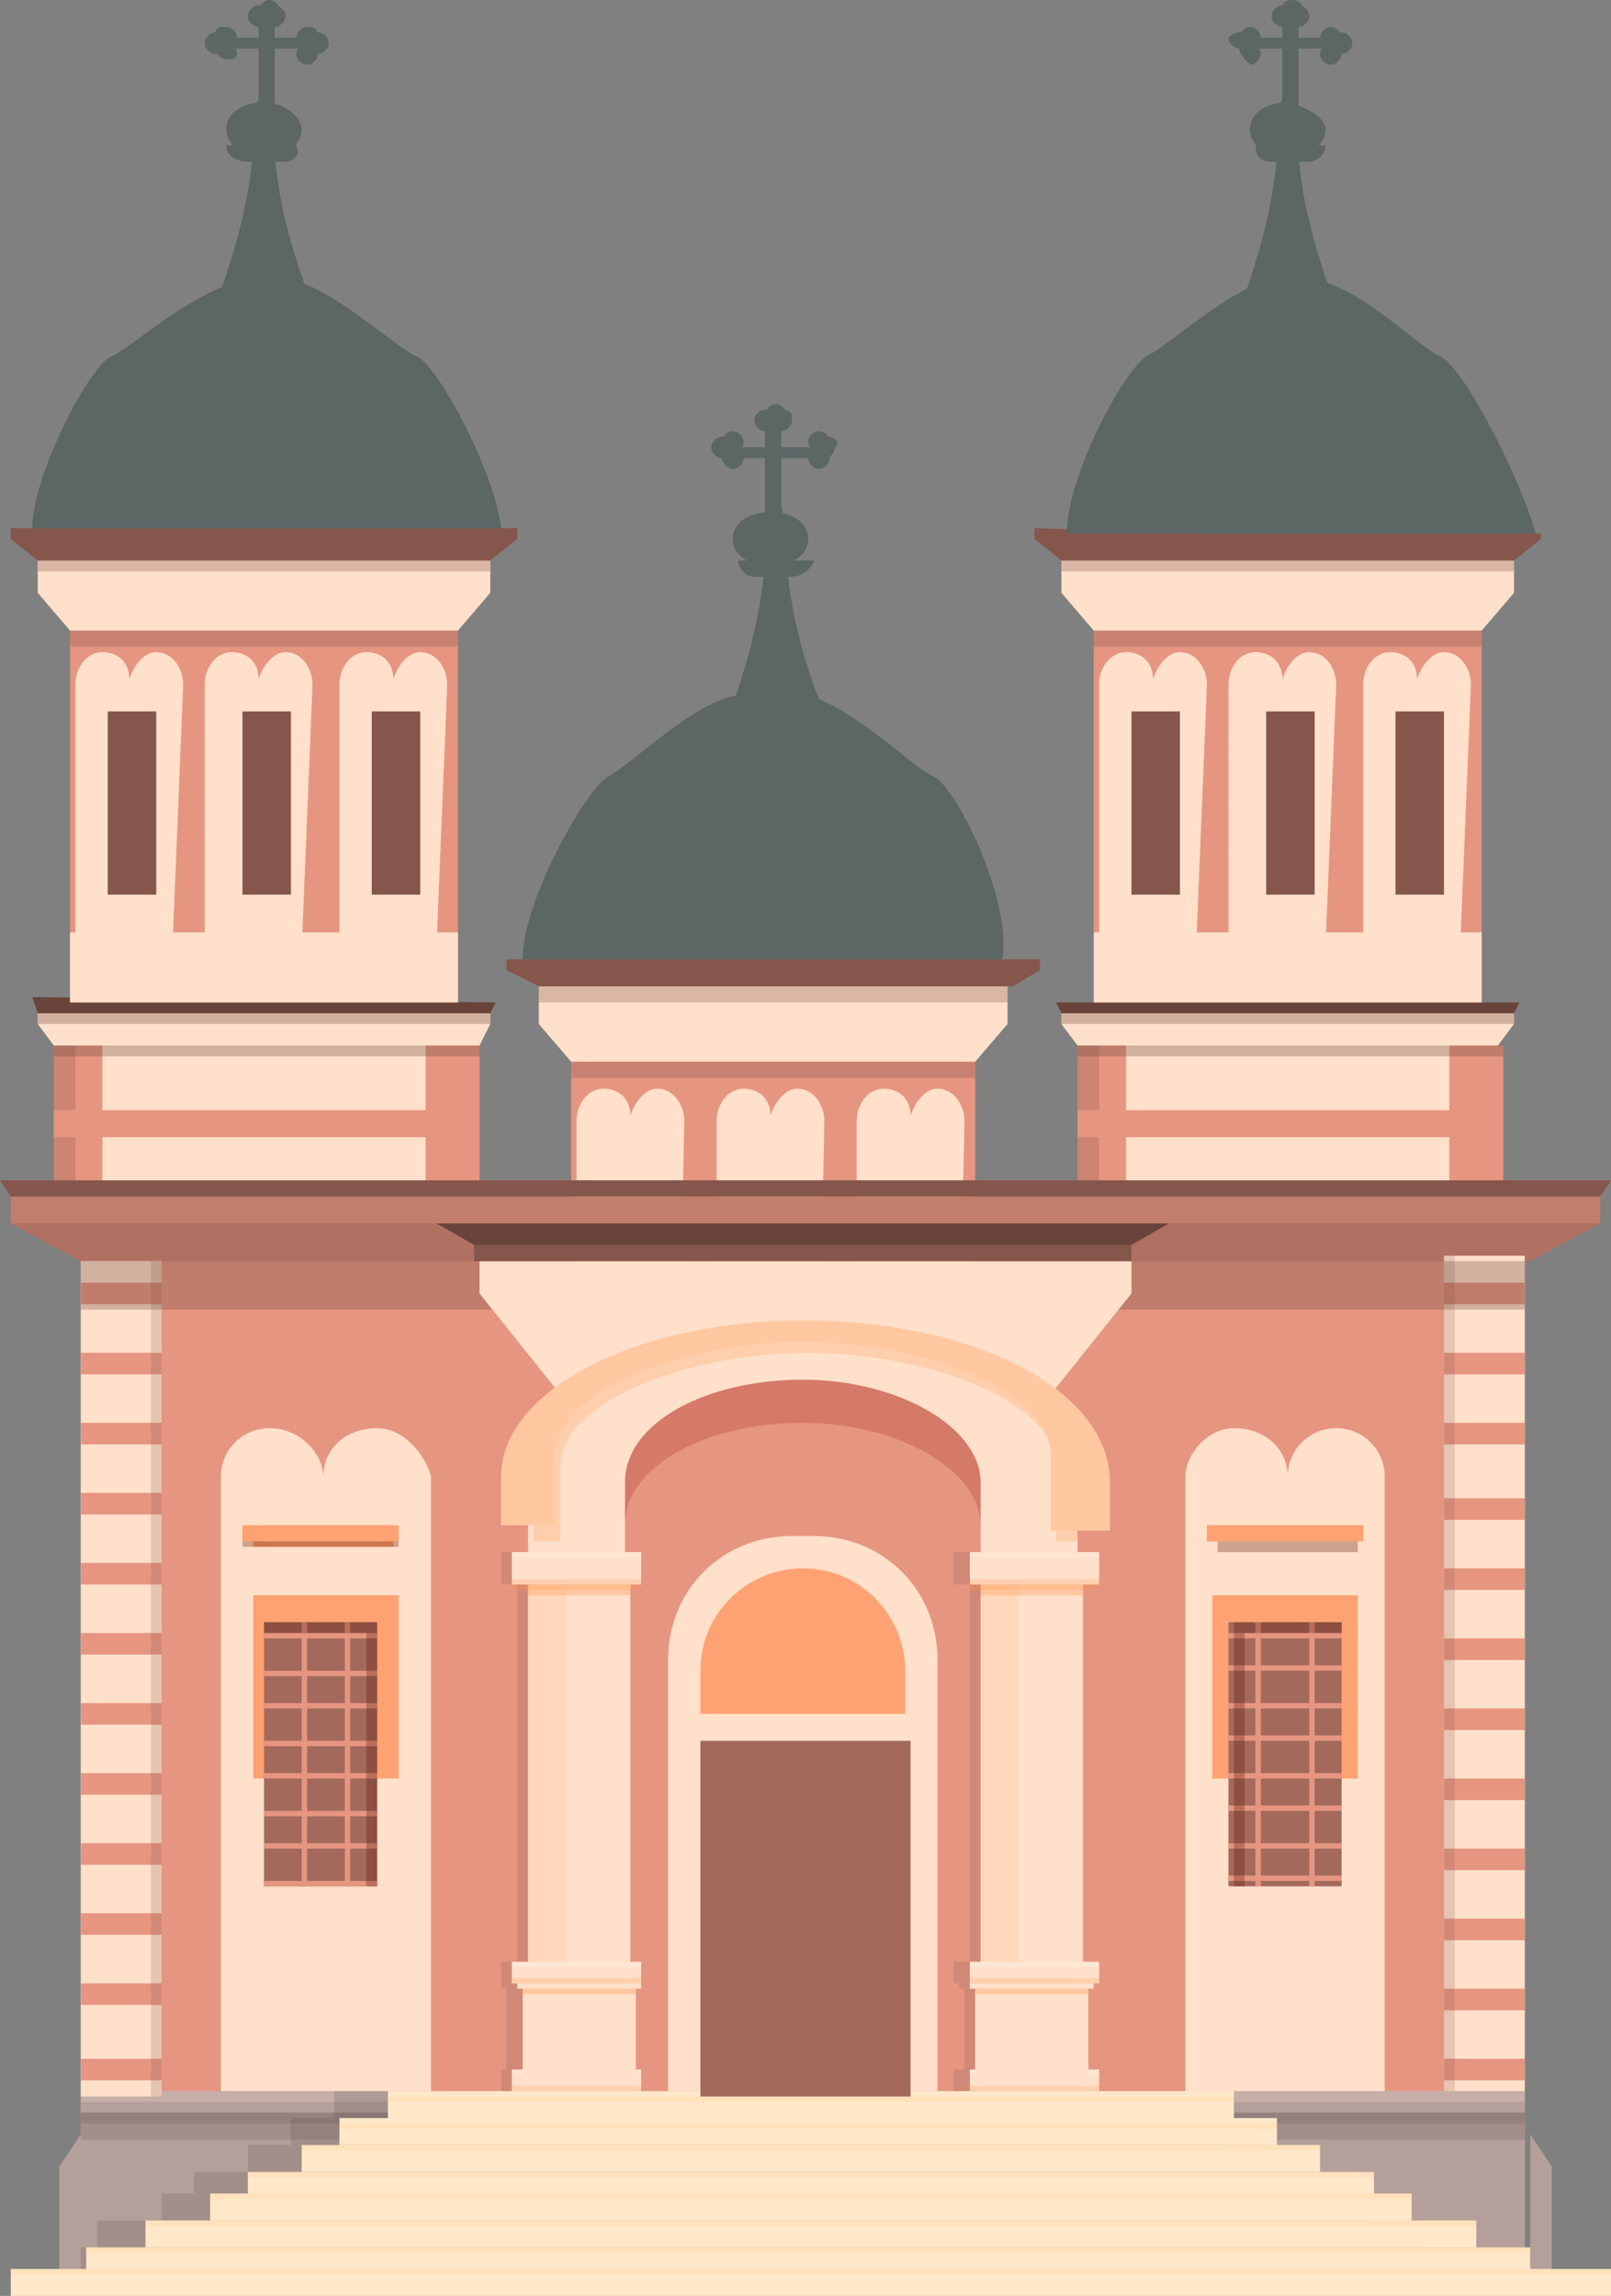 <?xml version="1.0" encoding="utf-8"?>
<!-- Generator: Adobe Illustrator 27.1.1, SVG Export Plug-In . SVG Version: 6.00 Build 0)  -->
<svg version="1.1" id="Layer_3" xmlns="http://www.w3.org/2000/svg" xmlns:xlink="http://www.w3.org/1999/xlink" x="0px" y="0px"
	 viewBox="0 0 29.9 42.6" style="enable-background:new 0 0 29.9 42.6;" xml:space="preserve">
<rect x="0" y="0" width="29.9" height="42.6" fill="#808080" stroke="none"/>
<style type="text/css">
	.st0{fill:#E69581;}
	.st1{opacity:0.2;fill:#69443B;enable-background:new    ;}
	.st2{fill:#FFE0CA;}
	.st3{opacity:0.3;fill:#69443B;enable-background:new    ;}
	.st4{fill:#69443B;}
	.st5{opacity:0.3;fill:#85564B;enable-background:new    ;}
	.st6{fill:#85564B;}
	.st7{fill:#5B6665;}
	.st8{fill:#C27E6D;}
	.st9{fill:#B59F9A;}
	.st10{opacity:0.2;fill:#594E4C;enable-background:new    ;}
	.st11{opacity:0.3;fill:#F0D3CC;enable-background:new    ;}
	.st12{opacity:0.2;fill:#85564B;enable-background:new    ;}
	.st13{fill:#FFA273;}
	.st14{fill:#A36A5C;}
	.st15{opacity:0.3;fill:#591200;enable-background:new    ;}
	.st16{fill:#FFE7CA;}
	.st17{opacity:0.1;fill:#FFAB45;enable-background:new    ;}
	.st18{opacity:0.3;fill:#A36A5C;enable-background:new    ;}
	.st19{opacity:0.2;fill:#910C0C;enable-background:new    ;}
	.st20{opacity:0.3;fill:#FF9245;enable-background:new    ;}
	.st21{opacity:0.1;fill:#FF9245;enable-background:new    ;}
	.st22{opacity:0.2;fill:#FFFFFF;enable-background:new    ;}
	.st23{opacity:0.2;fill:#FF9245;enable-background:new    ;}
	.st24{opacity:0.2;fill:#FF8833;enable-background:new    ;}
	.st25{fill:#FFC8A1;}
</style>
<g>
	<g>
		<g>
			<g>
				<rect x="10.2" y="27.8" class="st0" width="8.3" height="2.6"/>
				<rect x="10.2" y="27.8" class="st1" width="0.4" height="2.6"/>
				<rect x="11.2" y="27.8" class="st2" width="6.2" height="2.6"/>
				<rect x="10.2" y="29.1" class="st0" width="8.3" height="0.5"/>
				<polygon class="st2" points="16.4,27.2 12.3,27.2 9.9,27.2 9.9,27.4 10.2,27.8 12.3,27.8 16.4,27.8 18.5,27.8 18.7,27.4 
					18.7,27.2 				"/>
				<rect x="10.2" y="27.8" class="st3" width="8.3" height="0.2"/>
				<polygon class="st4" points="18.8,26.9 9.8,26.9 9.9,27.2 18.7,27.2 				"/>
				<polygon class="st3" points="16.4,27.2 12.3,27.2 9.9,27.2 9.9,27.4 18.7,27.4 18.7,27.2 				"/>
			</g>
			<rect x="10.6" y="19.7" class="st0" width="7.5" height="7.2"/>
			<rect x="10.6" y="19.7" class="st5" width="7.5" height="0.3"/>
			<rect x="10.6" y="25.6" class="st2" width="7.5" height="1.3"/>
			<polygon class="st2" points="15.6,18.3 13.1,18.3 10,18.3 10,19 10.6,19.7 13.1,19.7 15.6,19.7 18.1,19.7 18.7,19 18.7,18.3 			
				"/>
			<polygon class="st6" points="16.2,17.8 12.5,17.8 9.4,17.8 9.4,18 10,18.3 12.5,18.3 16.2,18.3 18.8,18.3 19.3,18 19.3,17.8 			
				"/>
			<polygon class="st5" points="18.7,18.6 18.7,18.3 15.6,18.3 13.1,18.3 10,18.3 10,18.6 			"/>
			<g>
				<path class="st2" d="M15.3,20.8c0-0.3-0.2-0.6-0.5-0.6c-0.2,0-0.4,0.2-0.5,0.5c0-0.3-0.2-0.5-0.5-0.5s-0.5,0.3-0.5,0.6l0,0l0,0
					l0,0v3.9l0,0V26h1.9L15.3,20.8L15.3,20.8z"/>
			</g>
			<g>
				<path class="st2" d="M12.7,20.8c0-0.3-0.2-0.6-0.5-0.6c-0.2,0-0.4,0.2-0.5,0.5c0-0.3-0.2-0.5-0.5-0.5s-0.5,0.3-0.5,0.6l0,0l0,0
					l0,0v3.9l0,0V26h1.9L12.7,20.8L12.7,20.8z"/>
			</g>
			<g>
				<path class="st2" d="M17.9,20.8c0-0.3-0.2-0.6-0.5-0.6c-0.2,0-0.4,0.2-0.5,0.5c0-0.3-0.2-0.5-0.5-0.5s-0.5,0.3-0.5,0.6l0,0l0,0
					l0,0v3.9l0,0V26h1.9L17.9,20.8L17.9,20.8z"/>
			</g>
		</g>
		<path class="st7" d="M17.3,14.4c-0.4-0.2-1.6-1.4-2.4-1.5c-0.2,0-0.3,0-0.4,0c0,0-0.1,0-0.2,0c-0.1,0-0.1,0-0.2,0
			c-0.1,0-0.2,0-0.4,0c-0.8,0.1-2,1.3-2.4,1.5s-1.6,2.3-1.6,3.4h4.2h0.5h4.2C18.8,16.7,17.7,14.5,17.3,14.4z"/>
		<path class="st7" d="M14.6,9.8h-0.1V9.7h-0.1h-0.1v0.1h-0.1c0.1,1.7-0.8,3.8-0.8,3.8h1h0.2h1C15.4,13.7,14.5,11.5,14.6,9.8z"/>
		<path class="st7" d="M15,10c0,0.3-0.3,0.5-0.7,0.5s-0.7-0.2-0.7-0.5s0.3-0.5,0.7-0.5S15,9.7,15,10z"/>
		<path class="st7" d="M14.7,10.7H14c-0.2,0-0.3-0.2-0.3-0.3l0,0h1.4l0,0C15.1,10.5,14.9,10.7,14.7,10.7z"/>
		<g>
			<polygon class="st7" points="14.4,8.9 14.1,9.9 14.4,9.9 14.6,9.9 			"/>
			<rect x="14.2" y="7.9" class="st7" width="0.3" height="1.9"/>
			<rect x="13.6" y="8.3" class="st7" width="1.6" height="0.2"/>
			<g>
				<path class="st7" d="M14.6,7.7c0,0.1-0.1,0.2-0.2,0.2c-0.1,0-0.2-0.1-0.2-0.2s0.1-0.2,0.2-0.2S14.6,7.6,14.6,7.7z"/>
				<path class="st7" d="M14.4,7.8c0,0.1-0.1,0.2-0.2,0.2S14,7.9,14,7.8s0.1-0.2,0.2-0.2C14.3,7.6,14.4,7.7,14.4,7.8z"/>
				<path class="st7" d="M14.7,7.8c0,0.1-0.1,0.2-0.2,0.2c-0.1,0-0.2-0.1-0.2-0.2s0.1-0.2,0.2-0.2C14.7,7.6,14.7,7.7,14.7,7.8z"/>
			</g>
			<g>
				<path class="st7" d="M13.4,8.1c0.1,0,0.2,0.1,0.2,0.2c0,0.1-0.1,0.2-0.2,0.2c-0.1,0-0.2-0.1-0.2-0.2C13.2,8.2,13.3,8.1,13.4,8.1
					z"/>
				<path class="st7" d="M13.6,8.3c0.1,0,0.2,0.1,0.2,0.2c0,0.1-0.1,0.2-0.2,0.2c-0.1,0-0.2-0.1-0.2-0.2C13.4,8.4,13.5,8.3,13.6,8.3
					z"/>
				<path class="st7" d="M13.6,8c0.1,0,0.2,0.1,0.2,0.2c0,0.1-0.1,0.2-0.2,0.2c-0.1,0-0.2-0.1-0.2-0.2C13.4,8.1,13.5,8,13.6,8z"/>
			</g>
			<g>
				<path class="st7" d="M15.3,8.1c-0.1,0-0.2,0.1-0.2,0.2c0,0.1,0.1,0.2,0.2,0.2c0.1,0,0.2-0.1,0.2-0.2C15.6,8.2,15.5,8.1,15.3,8.1
					z"/>
				<path class="st7" d="M15.2,8.3c-0.1,0-0.2,0.1-0.2,0.2c0,0.1,0.1,0.2,0.2,0.2c0.1,0,0.2-0.1,0.2-0.2C15.4,8.4,15.3,8.3,15.2,8.3
					z"/>
				<path class="st7" d="M15.2,8C15.1,8,15,8.1,15,8.2c0,0.1,0.1,0.2,0.2,0.2c0.1,0,0.2-0.1,0.2-0.2S15.3,8,15.2,8z"/>
			</g>
		</g>
	</g>
	<g>
		<g>
			<g>
				<g>
					<rect x="1.5" y="23.4" class="st0" width="26.8" height="19.2"/>
					<polygon class="st8" points="20.8,22.2 9.1,22.2 0.2,22.2 0.2,22.7 1.5,23.4 9.1,23.4 20.8,23.4 28.4,23.4 29.7,22.7 
						29.7,22.2 					"/>
					<polygon class="st6" points="20.8,21.9 9.1,21.9 0,21.9 0.2,22.2 9.1,22.2 20.8,22.2 29.7,22.2 29.9,21.9 					"/>
					<polygon class="st5" points="1.5,23.4 9.1,23.4 20.8,23.4 28.4,23.4 29.7,22.7 0.2,22.7 					"/>
					<rect x="1.5" y="38.8" class="st9" width="26.8" height="3.8"/>
					<rect x="1.5" y="39.2" class="st10" width="26.8" height="0.5"/>
					<rect x="1.5" y="39.2" class="st10" width="26.8" height="0.2"/>
					<rect x="1.5" y="38.8" class="st11" width="26.8" height="0.2"/>
					<polygon class="st9" points="1.5,39.6 1.1,40.2 1.1,42.6 1.5,42.6 					"/>
					<polygon class="st9" points="28.4,39.6 28.8,40.2 28.8,42.6 28.4,42.6 					"/>
				</g>
				<path class="st2" d="M7,26.5L7,26.5c-0.6,0-1,0.4-1,0.9c0-0.4-0.4-0.9-1-0.9l0,0c-0.5,0-0.9,0.4-0.9,0.9v0.7v2.5v8.2H8v-8.2
					v-2.5v-0.7C7.9,27,7.5,26.5,7,26.5z"/>
				<rect x="11.3" y="26.4" class="st0" width="7.4" height="12.4"/>
				<path class="st2" d="M17.5,38.8h-5.1v-8c0-1.3,1-2.3,2.3-2.3h0.4c1.3,0,2.3,1,2.3,2.3v8H17.5z"/>
				<g>
					<rect x="1.5" y="23.4" class="st2" width="1.5" height="15.5"/>
					<rect x="1.5" y="23.8" class="st0" width="1.5" height="0.4"/>
					<rect x="1.5" y="25.1" class="st0" width="1.5" height="0.4"/>
					<rect x="1.5" y="26.4" class="st0" width="1.5" height="0.4"/>
					<rect x="1.5" y="27.7" class="st0" width="1.5" height="0.4"/>
					<rect x="1.5" y="29" class="st0" width="1.5" height="0.4"/>
					<rect x="1.5" y="30.3" class="st0" width="1.5" height="0.4"/>
					<rect x="1.5" y="31.6" class="st0" width="1.5" height="0.4"/>
					<rect x="1.5" y="32.9" class="st0" width="1.5" height="0.4"/>
					<rect x="1.5" y="34.2" class="st0" width="1.5" height="0.4"/>
					<rect x="1.5" y="35.5" class="st0" width="1.5" height="0.4"/>
					<rect x="1.5" y="36.8" class="st0" width="1.5" height="0.4"/>
					<rect x="1.5" y="38.2" class="st0" width="1.5" height="0.4"/>
					<rect x="2.8" y="23.4" class="st12" width="0.2" height="15.5"/>
				</g>
				<rect x="4.7" y="29.6" class="st13" width="2.7" height="3.4"/>
				<rect x="4.9" y="30.1" class="st14" width="2.1" height="4.9"/>
				<rect x="4.9" y="30.3" class="st0" width="2.1" height="0.1"/>
				<rect x="4.9" y="31" class="st0" width="2.1" height="0.1"/>
				<rect x="4.9" y="31.6" class="st0" width="2.1" height="0.1"/>
				<rect x="4.9" y="32.3" class="st0" width="2.1" height="0.1"/>
				<rect x="4.9" y="32.9" class="st0" width="2.1" height="0.1"/>
				<rect x="4.9" y="33.6" class="st0" width="2.1" height="0.1"/>
				<rect x="4.9" y="34.2" class="st0" width="2.1" height="0.1"/>
				<rect x="4.9" y="34.9" class="st0" width="2.1" height="0.1"/>
				<g>
					<rect x="5.6" y="30.1" class="st0" width="0.1" height="4.9"/>
					<rect x="6.4" y="30.1" class="st0" width="0.1" height="4.9"/>
				</g>
				<polygon class="st15" points="4.9,30.1 4.9,30.3 6.8,30.3 6.8,35 7,35 7,30.1 				"/>
				<g>
					<rect x="4.7" y="28.5" class="st15" width="2.6" height="0.2"/>
					<rect x="4.7" y="28.5" class="st13" width="2.6" height="0.2"/>
					<rect x="4.5" y="28.4" class="st15" width="2.9" height="0.3"/>
					<rect x="4.5" y="28.3" class="st13" width="2.9" height="0.3"/>
				</g>
				<path class="st2" d="M22.9,26.5L22.9,26.5c0.6,0,1,0.4,1,0.9c0-0.5,0.4-0.9,0.9-0.9l0,0c0.5,0,0.9,0.4,0.9,0.9v0.7v2.5v8.2H22
					v-8.2v-2.5v-0.7C22,27,22.4,26.5,22.9,26.5z"/>
				<g>
					<rect x="26.8" y="23.3" class="st2" width="1.5" height="15.5"/>
					<rect x="26.8" y="23.8" class="st0" width="1.5" height="0.4"/>
					<rect x="26.8" y="25.1" class="st0" width="1.5" height="0.4"/>
					<rect x="26.8" y="26.4" class="st0" width="1.5" height="0.4"/>
					<rect x="26.8" y="27.8" class="st0" width="1.5" height="0.4"/>
					<rect x="26.8" y="29.1" class="st0" width="1.5" height="0.4"/>
					<rect x="26.8" y="30.4" class="st0" width="1.5" height="0.4"/>
					<rect x="26.8" y="31.7" class="st0" width="1.5" height="0.4"/>
					<rect x="26.8" y="33" class="st0" width="1.5" height="0.4"/>
					<rect x="26.8" y="34.3" class="st0" width="1.5" height="0.4"/>
					<rect x="26.8" y="35.6" class="st0" width="1.5" height="0.4"/>
					<rect x="26.8" y="36.9" class="st0" width="1.5" height="0.4"/>
					<rect x="26.8" y="38.2" class="st0" width="1.5" height="0.4"/>
					<rect x="26.8" y="23.3" class="st12" width="0.2" height="15.5"/>
				</g>
				<rect x="22.5" y="29.6" class="st13" width="2.7" height="3.4"/>
				<rect x="22.8" y="30.1" class="st14" width="2.1" height="4.9"/>
				<rect x="22.8" y="30.3" class="st0" width="2.1" height="0.1"/>
				<rect x="22.8" y="30.9" class="st0" width="2.1" height="0.1"/>
				<rect x="22.8" y="31.6" class="st0" width="2.1" height="0.1"/>
				<rect x="22.8" y="32.2" class="st0" width="2.1" height="0.1"/>
				<rect x="22.8" y="32.9" class="st0" width="2.1" height="0.1"/>
				<rect x="22.8" y="33.5" class="st0" width="2.1" height="0.1"/>
				<rect x="22.8" y="34.2" class="st0" width="2.1" height="0.1"/>
				<rect x="22.8" y="34.8" class="st0" width="2.1" height="0.1"/>
				<g>
					<rect x="24.3" y="30.1" class="st0" width="0.1" height="4.9"/>
					<rect x="23.3" y="30.1" class="st0" width="0.1" height="4.9"/>
				</g>
				<polygon class="st15" points="24.9,30.1 24.9,30.3 23.1,30.3 23.1,35 22.9,35 22.9,30.1 				"/>
				<g>
					<rect x="22.6" y="28.6" class="st15" width="2.6" height="0.2"/>
					<rect x="22.6" y="28.4" class="st13" width="2.6" height="0.2"/>
					<rect x="22.4" y="28.3" class="st15" width="2.9" height="0.3"/>
					<rect x="22.4" y="28.3" class="st13" width="2.9" height="0.3"/>
				</g>
			</g>
			<polygon class="st10" points="27.5,42.1 27.5,41.8 27.5,41.7 26.4,41.7 26.4,41.3 26.4,41.2 25.3,41.2 25.3,40.8 25.3,40.7 
				24.6,40.7 24.6,40.3 24.6,40.3 23.6,40.3 23.6,39.9 23.6,39.8 22.8,39.8 22.8,39.5 22.8,39.4 22.8,39.3 22,39.3 22,39.1 22,38.9 
				22,38.8 6.2,38.8 6.2,38.9 6.2,39.1 6.2,39.3 5.4,39.3 5.4,39.4 5.4,39.5 5.4,39.8 4.6,39.8 4.6,39.9 4.6,40.3 3.6,40.3 
				3.6,40.3 3.6,40.7 3,40.7 3,40.8 3,41.2 1.8,41.2 1.8,41.3 1.8,41.7 1.5,41.7 1.5,42.6 28.4,42.6 28.4,42.1 			"/>
			<g>
				<rect x="7.2" y="38.8" class="st16" width="15.7" height="0.5"/>
				<rect x="7.2" y="38.9" class="st17" width="15.7" height="0.1"/>
				<rect x="6.3" y="39.3" class="st16" width="17.4" height="0.5"/>
				<rect x="6.3" y="39.4" class="st17" width="17.4" height="0.1"/>
				<rect x="5.6" y="39.8" class="st16" width="18.9" height="0.5"/>
				<rect x="5.6" y="39.8" class="st17" width="18.9" height="0.1"/>
				<rect x="4.6" y="40.3" class="st16" width="20.9" height="0.5"/>
				<rect x="4.6" y="40.3" class="st17" width="20.9" height="0.1"/>
				<rect x="3.9" y="40.7" class="st16" width="22.3" height="0.5"/>
				<rect x="3.9" y="40.7" class="st17" width="22.3" height="0.1"/>
				<rect x="2.7" y="41.2" class="st16" width="24.7" height="0.5"/>
				<rect x="2.7" y="41.2" class="st17" width="24.7" height="0.1"/>
				<rect x="1.6" y="41.7" class="st16" width="26.8" height="0.5"/>
				<rect x="1.6" y="41.7" class="st17" width="26.8" height="0.1"/>
				<rect x="0.2" y="42.1" class="st16" width="29.7" height="0.5"/>
				<rect x="0.2" y="42.1" class="st17" width="29.7" height="0.1"/>
			</g>
			<rect x="13" y="32.3" class="st14" width="3.9" height="6.6"/>
			<path class="st13" d="M16.9,31.8H13V31c0-1.1,0.9-1.9,1.9-1.9l0,0c1.1,0,1.9,0.9,1.9,1.9v0.8H16.9z"/>
		</g>
		<rect x="1.5" y="23.4" class="st3" width="26.8" height="0.9"/>
		<polygon class="st18" points="9.3,28.8 9.3,28.9 9.3,29.3 9.3,29.4 9.6,29.4 9.6,29.6 9.6,36.4 9.3,36.4 9.3,36.5 9.3,36.7 
			9.3,36.8 9.3,36.8 9.3,36.8 9.3,36.9 9.3,36.9 9.4,36.9 9.4,37.1 9.4,38.4 9.3,38.4 9.3,38.5 9.3,38.7 9.3,38.8 11.7,38.8 
			11.7,38.7 11.7,38.5 11.7,38.4 11.6,38.4 11.6,37.1 11.6,36.9 11.6,36.9 11.6,36.9 11.6,36.8 11.6,36.8 11.7,36.8 11.7,36.7 
			11.7,36.5 11.7,36.4 11.5,36.4 11.5,29.6 11.5,29.4 11.7,29.4 11.7,29.3 11.7,28.9 11.7,28.8 		"/>
		<path class="st19" d="M14.9,25.3c-2.8,0-5.1,1.3-5.1,2.9v1.4h1.8v-1.3c0-1.1,1.5-1.9,3.3-1.9s3.3,0.9,3.3,1.9v1.3H20v-1.4
			C20,26.6,17.8,25.3,14.9,25.3z"/>
		<g>
			<rect x="9.8" y="29" class="st2" width="1.9" height="7.5"/>
			<rect x="9.8" y="29" class="st20" width="1.9" height="0.6"/>
			<rect x="9.8" y="29" class="st21" width="0.7" height="7.5"/>
			<g>
				<rect x="9.5" y="36.4" class="st2" width="2.4" height="0.4"/>
				<rect x="9.5" y="36.4" class="st22" width="2.4" height="0.1"/>
				<rect x="9.5" y="36.7" class="st23" width="2.4" height="0.1"/>
			</g>
			<g>
				<rect x="9.5" y="28.8" class="st2" width="2.4" height="0.6"/>
				<rect x="9.5" y="28.8" class="st22" width="2.4" height="0.1"/>
				<rect x="9.5" y="29.3" class="st23" width="2.4" height="0.2"/>
			</g>
			<g>
				<rect x="9.5" y="38.4" class="st2" width="2.4" height="0.4"/>
				<rect x="9.5" y="38.4" class="st22" width="2.4" height="0.1"/>
				<rect x="9.5" y="38.7" class="st23" width="2.4" height="0.1"/>
			</g>
			<g>
				<rect x="9.6" y="36.8" class="st2" width="2.3" height="0.1"/>
				<polygon class="st22" points="9.6,36.8 11.9,36.8 11.9,36.8 				"/>
				<polygon class="st23" points="9.6,36.9 11.9,36.9 11.9,36.9 				"/>
			</g>
			<rect x="9.7" y="36.9" class="st2" width="2.1" height="1.8"/>
			<rect x="9.7" y="36.9" class="st20" width="2.1" height="0.1"/>
		</g>
		<polygon class="st18" points="17.7,28.8 17.7,28.9 17.7,29.3 17.7,29.4 18,29.4 18,29.6 18,36.4 17.7,36.4 17.7,36.5 17.7,36.7 
			17.7,36.8 17.8,36.8 17.8,36.8 17.8,36.9 17.8,36.9 17.9,36.9 17.9,37.1 17.9,38.4 17.7,38.4 17.7,38.5 17.7,38.7 17.7,38.8 
			20.1,38.8 20.1,38.7 20.1,38.5 20.1,38.4 20,38.4 20,37.1 20,36.9 20.1,36.9 20.1,36.9 20.1,36.8 20.1,36.8 20.1,36.8 20.1,36.7 
			20.1,36.5 20.1,36.4 19.9,36.4 19.9,29.6 19.9,29.4 20.1,29.4 20.1,29.3 20.1,28.9 20.1,28.8 		"/>
		<g>
			<rect x="18.2" y="29" class="st2" width="1.9" height="7.5"/>
			<rect x="18.2" y="29" class="st20" width="1.9" height="0.6"/>
			<rect x="18.2" y="29" class="st21" width="0.7" height="7.5"/>
			<g>
				<rect x="18" y="36.4" class="st2" width="2.4" height="0.4"/>
				<rect x="18" y="36.4" class="st22" width="2.4" height="0.1"/>
				<rect x="18" y="36.7" class="st23" width="2.4" height="0.1"/>
			</g>
			<g>
				<rect x="18" y="28.8" class="st2" width="2.4" height="0.6"/>
				<rect x="18" y="28.8" class="st22" width="2.4" height="0.1"/>
				<rect x="18" y="29.3" class="st23" width="2.4" height="0.2"/>
			</g>
			<g>
				<rect x="18" y="38.4" class="st2" width="2.4" height="0.4"/>
				<rect x="18" y="38.4" class="st22" width="2.4" height="0.1"/>
				<rect x="18" y="38.7" class="st23" width="2.4" height="0.1"/>
			</g>
			<g>
				<rect x="18" y="36.8" class="st2" width="2.3" height="0.1"/>
				<polygon class="st22" points="18,36.8 20.3,36.8 20.3,36.8 				"/>
				<polygon class="st23" points="18,36.9 20.3,36.9 20.3,36.9 				"/>
			</g>
			<rect x="18.1" y="36.9" class="st2" width="2.1" height="1.8"/>
			<rect x="18.1" y="36.9" class="st20" width="2.1" height="0.1"/>
		</g>
		<path class="st2" d="M14.9,24.5c-2.8,0-5.1,1.3-5.1,2.9v1.4h1.8v-1.3c0-1.1,1.5-1.9,3.3-1.9s3.3,0.9,3.3,1.9v1.3H20v-1.4
			C20,25.8,17.8,24.5,14.9,24.5z"/>
		<polygon class="st2" points="16,23.4 13.9,23.4 8.9,23.4 8.9,24 10.5,26 15,25.5 19.4,26 21,24 21,23.4 		"/>
		<path class="st24" d="M18.8,25.5c-1-0.5-2.3-0.8-3.8-0.8s-2.8,0.3-3.8,0.8c-0.8,0.5-1.3,1.2-1.3,1.9v1.2h0.5v-1.4
			c0-1.2,2.4-2.1,4.6-2.1s4.6,0.9,4.6,2.1v1.4H20v-1.2C20,26.7,19.6,26,18.8,25.5z"/>
		<path class="st25" d="M14.9,24.5c-3.1,0-5.6,1.3-5.6,2.9v0.9h1V27c0-1.2,2.4-2.1,4.6-2.1s4.6,0.9,4.6,2.1v1.4h1.1v-0.9
			C20.6,25.8,18.1,24.5,14.9,24.5z"/>
		<rect x="8.8" y="23" class="st6" width="12.2" height="0.4"/>
		<polygon class="st4" points="21,23.1 8.8,23.1 8.1,22.7 21.7,22.7 		"/>
	</g>
	<g>
		<g>
			<g>
				<rect x="1" y="19.4" class="st0" width="7.9" height="2.5"/>
				<rect x="1" y="19.4" class="st1" width="0.4" height="2.5"/>
				<rect x="1.9" y="19.4" class="st2" width="6" height="2.5"/>
				<rect x="1" y="20.6" class="st0" width="7.9" height="0.5"/>
				<polygon class="st2" points="6.9,18.8 3,18.8 0.7,18.8 0.7,19 1,19.4 3,19.4 6.9,19.4 8.9,19.4 9.1,19 9.1,18.8 				"/>
				<rect x="1" y="19.4" class="st3" width="7.9" height="0.2"/>
				<polygon class="st4" points="9.2,18.6 0.6,18.5 0.7,18.8 9.1,18.8 				"/>
				<polygon class="st3" points="6.9,18.8 3,18.8 0.7,18.8 0.7,19 9.1,19 9.1,18.8 				"/>
			</g>
			<rect x="1.3" y="11.7" class="st0" width="7.2" height="6.9"/>
			<rect x="1.3" y="11.7" class="st5" width="7.2" height="0.3"/>
			<rect x="1.3" y="17.3" class="st2" width="7.2" height="1.3"/>
			<polygon class="st2" points="6.1,10.4 3.8,10.4 0.7,10.4 0.7,11 1.3,11.7 3.8,11.7 6.1,11.7 8.5,11.7 9.1,11 9.1,10.4 			"/>
			<polygon class="st6" points="6.7,9.8 3.2,9.8 0.2,9.8 0.2,10 0.7,10.4 3.2,10.4 6.7,10.4 9.1,10.4 9.6,10 9.6,9.8 			"/>
			<polygon class="st5" points="9.1,10.6 9.1,10.4 6.1,10.4 3.8,10.4 0.7,10.4 0.7,10.6 			"/>
			<g>
				<path class="st2" d="M5.8,12.7c0-0.3-0.2-0.6-0.5-0.6c-0.2,0-0.4,0.2-0.5,0.5c0-0.3-0.2-0.5-0.5-0.5s-0.5,0.3-0.5,0.6l0,0l0,0
					l0,0v3.7l0,0v1.2h1.8L5.8,12.7L5.8,12.7z"/>
				<rect x="4.5" y="13.2" class="st6" width="0.9" height="3.4"/>
			</g>
			<g>
				<path class="st2" d="M3.4,12.7c0-0.3-0.2-0.6-0.5-0.6c-0.2,0-0.4,0.2-0.5,0.5c0-0.3-0.2-0.5-0.5-0.5s-0.5,0.3-0.5,0.6l0,0l0,0
					l0,0v3.7l0,0v1.2h1.8L3.4,12.7L3.4,12.7z"/>
				<rect x="2" y="13.2" class="st6" width="0.9" height="3.4"/>
			</g>
			<g>
				<path class="st2" d="M8.3,12.7c0-0.3-0.2-0.6-0.5-0.6c-0.2,0-0.4,0.2-0.5,0.5c0-0.3-0.2-0.5-0.5-0.5s-0.5,0.3-0.5,0.6l0,0l0,0
					l0,0v3.7l0,0v1.2h1.8L8.3,12.7L8.3,12.7z"/>
				<rect x="6.9" y="13.2" class="st6" width="0.9" height="3.4"/>
			</g>
		</g>
		<path class="st7" d="M7.7,6.6C7.3,6.4,6.1,5.3,5.4,5.2c-0.1,0-0.3,0-0.3,0H5c-0.1,0-0.1,0-0.1,0c-0.1,0-0.2,0-0.3,0
			C3.7,5.3,2.5,6.4,2.1,6.6C1.7,6.7,0.6,8.8,0.6,9.8h4.1h0.5h4.1C9.2,8.8,8.1,6.7,7.7,6.6z"/>
		<path class="st7" d="M5.1,2.3L5.1,2.3L5,2.1H4.9H4.8v0.1H4.7c0.1,1.6-0.8,3.7-0.8,3.7h0.9H5h0.9C5.9,5.9,5,3.9,5.1,2.3z"/>
		<path class="st7" d="M5.6,2.4c0,0.3-0.3,0.5-0.7,0.5c-0.4,0-0.7-0.2-0.7-0.5s0.3-0.5,0.7-0.5C5.3,1.9,5.6,2.2,5.6,2.4z"/>
		<path class="st7" d="M5.3,3H4.6C4.4,3,4.2,2.9,4.2,2.7l0,0h1.3l0,0C5.6,2.9,5.4,3,5.3,3z"/>
		<g>
			<polygon class="st7" points="4.9,1.3 4.7,2.3 4.9,2.3 5.1,2.3 			"/>
			<rect x="4.8" y="0.4" class="st7" width="0.3" height="1.8"/>
			<rect x="4.1" y="0.7" class="st7" width="1.6" height="0.2"/>
			<g>
				<path class="st7" d="M5.2,0.2c0,0.1-0.1,0.2-0.2,0.2S4.8,0.3,4.8,0.2S4.9,0,5,0S5.2,0.1,5.2,0.2z"/>
				<path class="st7" d="M5,0.3c0,0.1-0.1,0.2-0.2,0.2S4.6,0.4,4.6,0.3s0.1-0.2,0.2-0.2C4.9,0.1,5,0.2,5,0.3z"/>
				<path class="st7" d="M5.3,0.3c0,0.1-0.1,0.2-0.2,0.2C5,0.5,4.9,0.4,4.9,0.3S5,0.1,5.1,0.1C5.2,0.1,5.3,0.2,5.3,0.3z"/>
			</g>
			<g>
				<path class="st7" d="M4,0.6c0.1,0,0.2,0.1,0.2,0.2S4.1,1,4,1C3.9,1,3.8,0.9,3.8,0.8C3.8,0.7,3.9,0.6,4,0.6z"/>
				<path class="st7" d="M4.2,0.8c0.1,0,0.2,0.1,0.2,0.2S4.3,1.1,4.2,1.1C4.1,1.1,4,1,4,0.9S4.1,0.8,4.2,0.8z"/>
				<path class="st7" d="M4.2,0.5c0.1,0,0.2,0.1,0.2,0.2S4.3,0.9,4.2,0.9C4.1,0.8,4,0.7,4,0.6S4.1,0.5,4.2,0.5z"/>
			</g>
			<g>
				<path class="st7" d="M5.9,0.6c-0.1,0-0.2,0.1-0.2,0.2S5.8,1,5.9,1s0.2-0.1,0.2-0.2S6,0.6,5.9,0.6z"/>
				<path class="st7" d="M5.7,0.8C5.6,0.8,5.5,0.9,5.5,1s0.1,0.2,0.2,0.2S5.9,1.1,5.9,1C5.9,0.8,5.8,0.8,5.7,0.8z"/>
				<path class="st7" d="M5.7,0.5c-0.1,0-0.2,0.1-0.2,0.2s0.1,0.2,0.2,0.2s0.2-0.1,0.2-0.2C5.9,0.5,5.8,0.5,5.7,0.5z"/>
			</g>
		</g>
	</g>
	<g>
		<g>
			<g>
				<rect x="20" y="19.4" class="st0" width="7.9" height="2.5"/>
				<rect x="20" y="19.4" class="st1" width="0.4" height="2.5"/>
				<rect x="20.9" y="19.4" class="st2" width="6" height="2.5"/>
				<rect x="20" y="20.6" class="st0" width="7.9" height="0.5"/>
				<polygon class="st2" points="25.9,18.8 21.9,18.8 19.7,18.8 19.7,19 20,19.4 21.9,19.4 25.9,19.4 27.8,19.4 28.1,19 28.1,18.8 
									"/>
				<rect x="20" y="19.4" class="st3" width="7.9" height="0.2"/>
				<polygon class="st4" points="28.2,18.6 19.6,18.6 19.7,18.8 28.1,18.8 				"/>
				<polygon class="st3" points="25.9,18.8 21.9,18.8 19.7,18.8 19.7,19 28.1,19 28.1,18.8 				"/>
			</g>
			<rect x="20.3" y="11.7" class="st0" width="7.2" height="6.9"/>
			<rect x="20.3" y="11.7" class="st5" width="7.2" height="0.3"/>
			<rect x="20.3" y="17.3" class="st2" width="7.2" height="1.3"/>
			<polygon class="st2" points="25.1,10.4 22.8,10.4 19.7,10.4 19.7,11 20.3,11.7 22.8,11.7 25.1,11.7 27.5,11.7 28.1,11 28.1,10.4 
							"/>
			<polygon class="st6" points="25.6,9.9 22.2,9.9 19.2,9.8 19.2,10 19.7,10.4 22.2,10.4 25.6,10.4 28.1,10.4 28.6,10 28.6,9.9 			
				"/>
			<polygon class="st5" points="28.1,10.6 28.1,10.4 25.1,10.4 22.8,10.4 19.7,10.4 19.7,10.6 			"/>
			<g>
				<path class="st2" d="M24.8,12.7c0-0.3-0.2-0.6-0.5-0.6c-0.2,0-0.4,0.2-0.5,0.5c0-0.3-0.2-0.5-0.5-0.5s-0.5,0.3-0.5,0.6l0,0l0,0
					l0,0v3.7l0,0v1.2h1.8L24.8,12.7L24.8,12.7z"/>
				<rect x="23.5" y="13.2" class="st6" width="0.9" height="3.4"/>
			</g>
			<g>
				<path class="st2" d="M22.4,12.7c0-0.3-0.2-0.6-0.5-0.6c-0.2,0-0.4,0.2-0.5,0.5c0-0.3-0.2-0.5-0.5-0.5s-0.5,0.3-0.5,0.6l0,0l0,0
					l0,0v3.7l0,0v1.2h1.8L22.4,12.7L22.4,12.7z"/>
				<rect x="21" y="13.2" class="st6" width="0.9" height="3.4"/>
			</g>
			<g>
				<path class="st2" d="M27.3,12.7c0-0.3-0.2-0.6-0.5-0.6c-0.2,0-0.4,0.2-0.5,0.5c0-0.3-0.2-0.5-0.5-0.5s-0.5,0.3-0.5,0.6l0,0l0,0
					l0,0v3.7l0,0v1.2h1.8L27.3,12.7L27.3,12.7z"/>
				<rect x="25.9" y="13.2" class="st6" width="0.9" height="3.4"/>
			</g>
		</g>
		<path class="st7" d="M26.7,6.6c-0.4-0.2-1.5-1.3-2.3-1.4c-0.1,0-0.3,0-0.3,0H24c-0.1,0-0.1,0-0.1,0c-0.1,0-0.2,0-0.3,0
			c-0.7,0.1-1.9,1.2-2.3,1.4c-0.4,0.2-1.5,2.2-1.5,3.3h4.1h0.5h4.1C28.2,8.8,27.1,6.7,26.7,6.6z"/>
		<path class="st7" d="M24.1,2.3H24V2.2h-0.1h-0.1v0.1h-0.1C23.8,3.9,22.9,6,22.9,6h0.9H24h0.9C24.9,5.9,24,3.9,24.1,2.3z"/>
		<path class="st7" d="M24.6,2.4c0,0.3-0.3,0.5-0.7,0.5c-0.4,0-0.7-0.2-0.7-0.5s0.3-0.5,0.7-0.5C24.3,2,24.6,2.2,24.6,2.4z"/>
		<path class="st7" d="M24.3,3h-0.7c-0.2,0-0.3-0.1-0.3-0.3l0,0h1.3l0,0C24.6,2.9,24.4,3,24.3,3z"/>
		<g>
			<polygon class="st7" points="23.9,1.3 23.7,2.3 23.9,2.3 24.1,2.3 			"/>
			<rect x="23.8" y="0.4" class="st7" width="0.3" height="1.8"/>
			<rect x="23.1" y="0.7" class="st7" width="1.6" height="0.2"/>
			<g>
				<path class="st7" d="M24.2,0.2c0,0.1-0.1,0.2-0.2,0.2s-0.2-0.1-0.2-0.2S23.8,0,24,0C24.1,0,24.2,0.1,24.2,0.2z"/>
				<path class="st7" d="M24,0.3c0,0.1-0.1,0.2-0.2,0.2s-0.2-0.1-0.2-0.2s0.1-0.2,0.2-0.2C23.9,0.1,24,0.2,24,0.3z"/>
				<path class="st7" d="M24.3,0.3c0,0.1-0.1,0.2-0.2,0.2s-0.2-0.1-0.2-0.2s0.1-0.2,0.2-0.2C24.2,0.1,24.3,0.2,24.3,0.3z"/>
			</g>
			<g>
				<path class="st7" d="M23,0.6c0.1,0,0.2,0.1,0.2,0.2S23.1,0.9,23,0.9s-0.2-0.1-0.2-0.2C22.8,0.7,22.9,0.6,23,0.6z"/>
				<path class="st7" d="M23.2,0.8c0.1,0,0.2,0.1,0.2,0.2s-0.1,0.2-0.2,0.2C23.1,1.1,23,1,23,0.9S23.1,0.8,23.2,0.8z"/>
				<path class="st7" d="M23.2,0.5c0.1,0,0.2,0.1,0.2,0.2s-0.1,0.2-0.2,0.2S23,0.8,23,0.7S23.1,0.5,23.2,0.5z"/>
			</g>
			<g>
				<path class="st7" d="M24.9,0.6c-0.1,0-0.2,0.1-0.2,0.2S24.8,1,24.9,1s0.2-0.1,0.2-0.2S25,0.6,24.9,0.6z"/>
				<path class="st7" d="M24.7,0.8c-0.1,0-0.2,0.1-0.2,0.2s0.1,0.2,0.2,0.2s0.2-0.1,0.2-0.2C24.9,0.8,24.8,0.8,24.7,0.8z"/>
				<path class="st7" d="M24.7,0.5c-0.1,0-0.2,0.1-0.2,0.2s0.1,0.2,0.2,0.2s0.2-0.1,0.2-0.2C24.9,0.6,24.8,0.5,24.7,0.5z"/>
			</g>
		</g>
	</g>
</g>
</svg>
